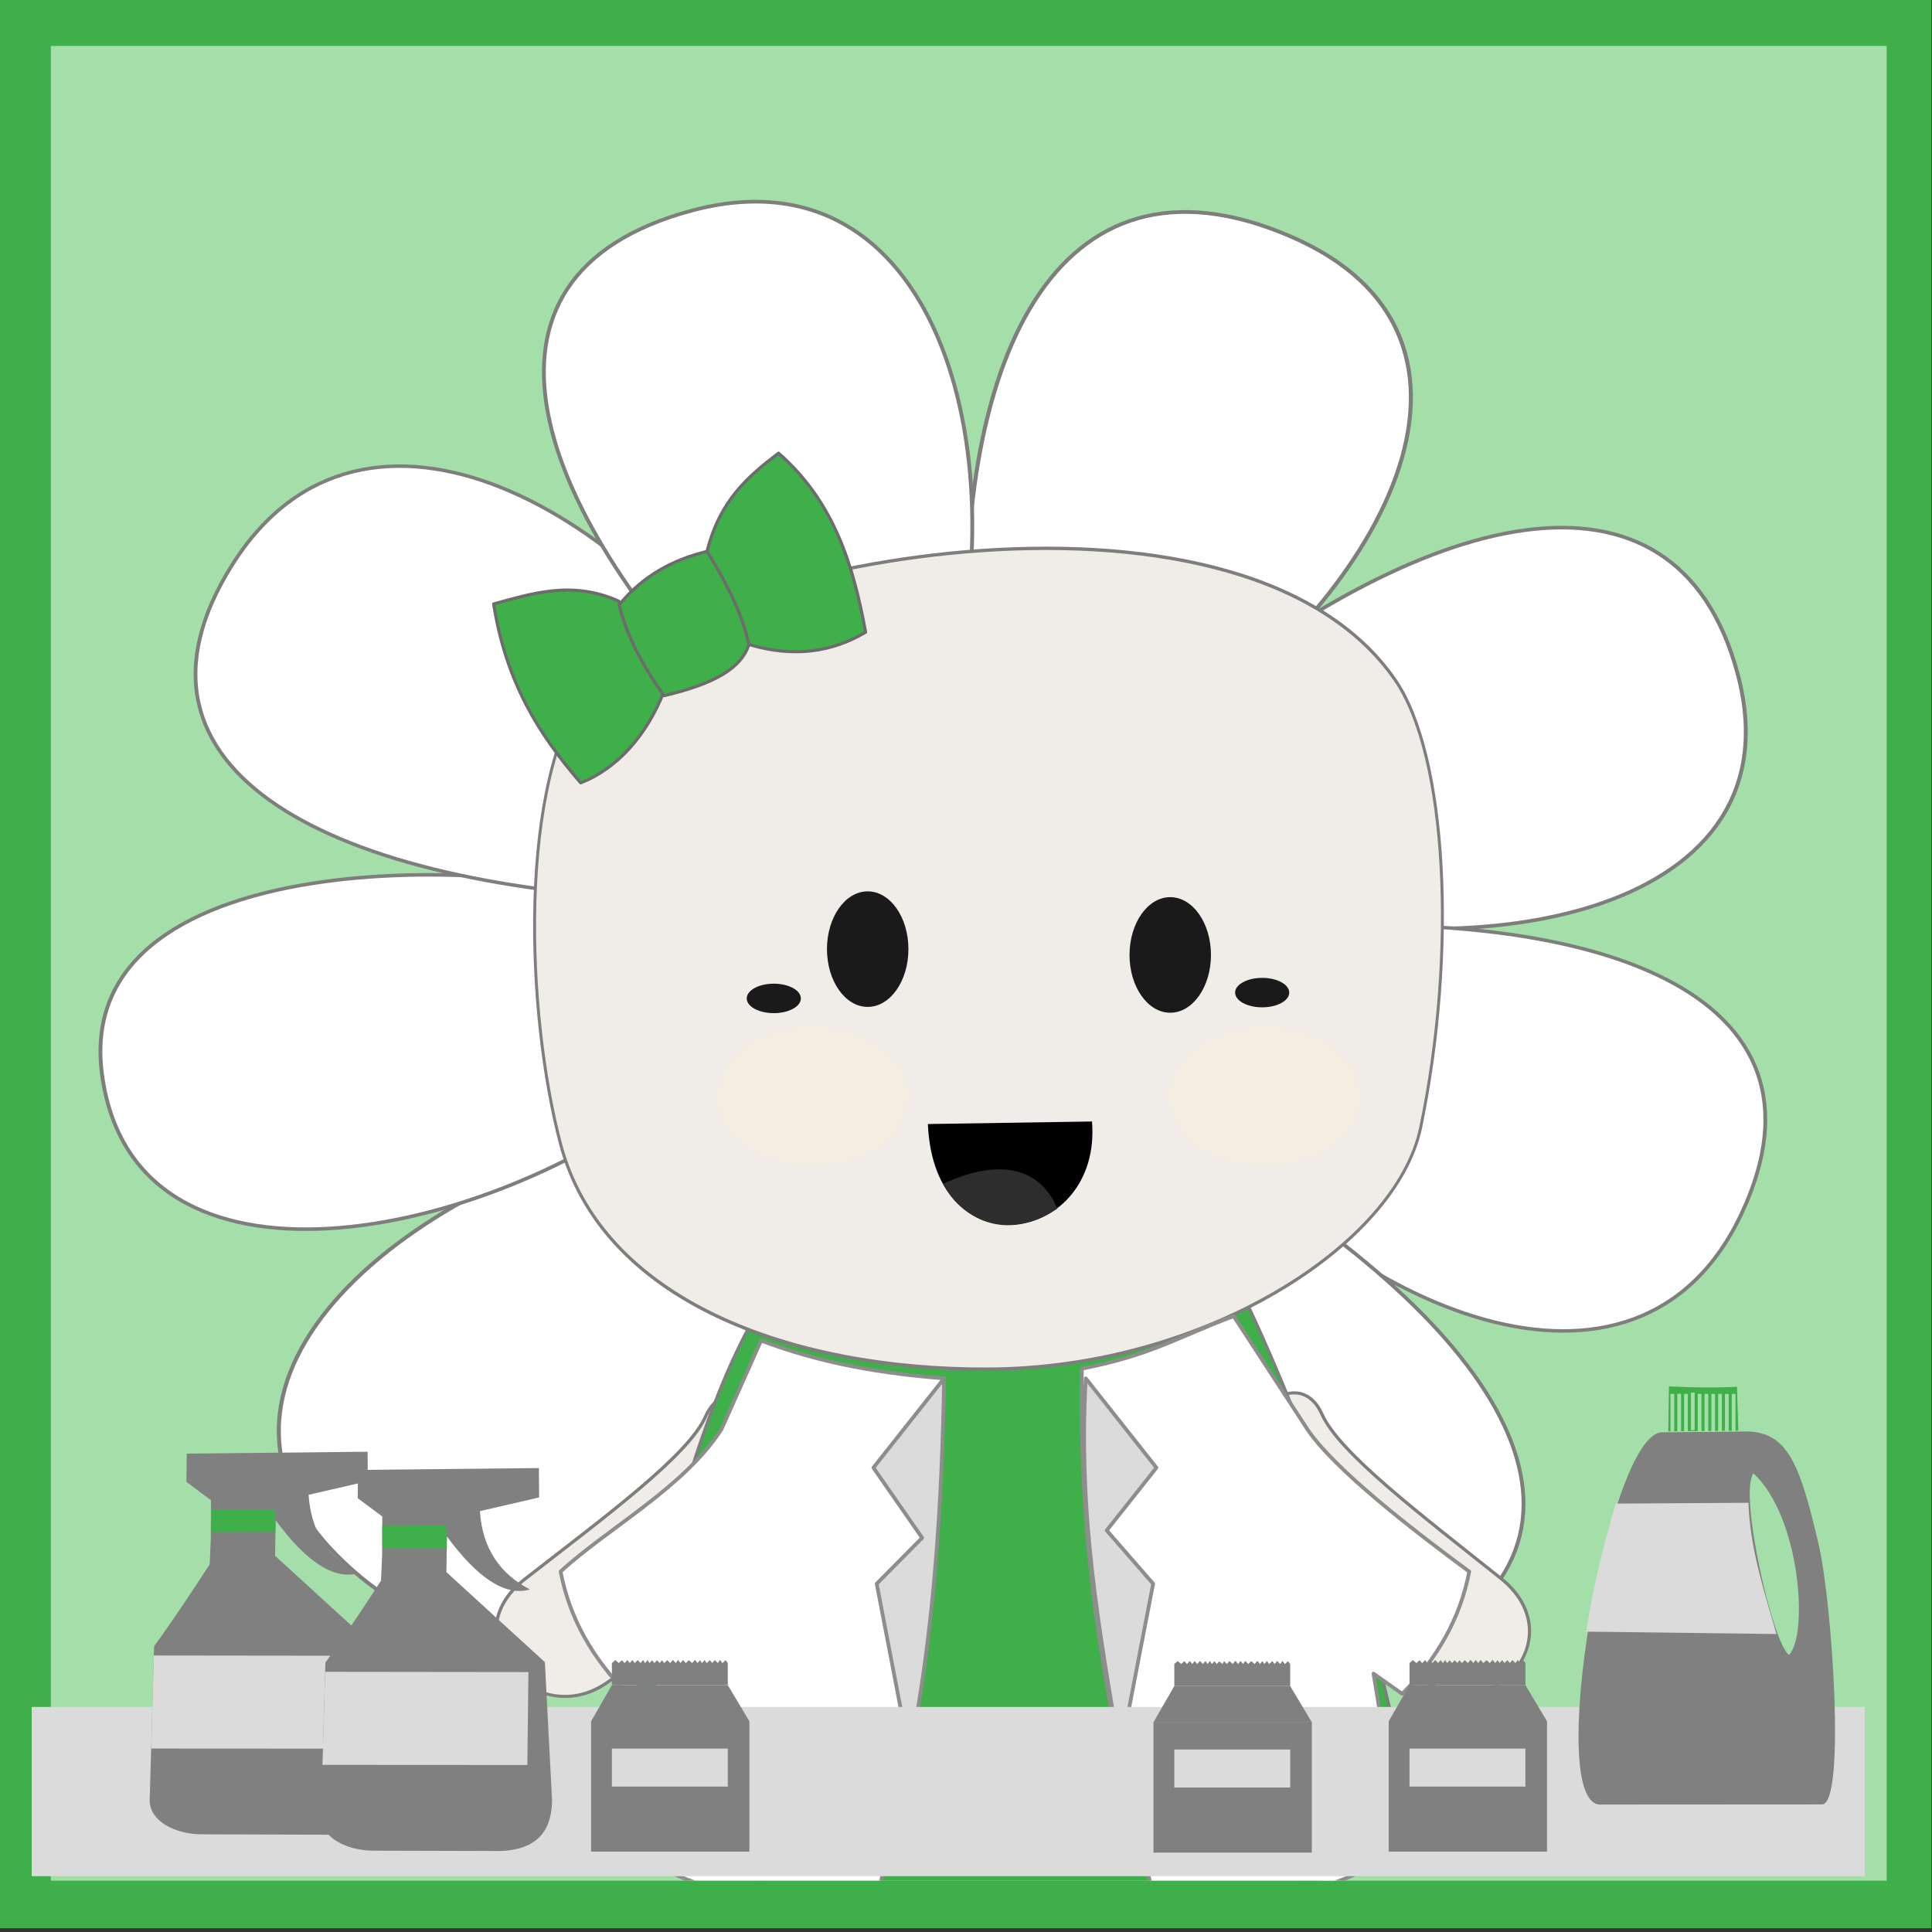 <?xml version="1.0" encoding="UTF-8" standalone="no"?>
<!DOCTYPE svg PUBLIC "-//W3C//DTD SVG 1.1//EN" "http://www.w3.org/Graphics/SVG/1.1/DTD/svg11.dtd">
<svg width="100%" height="100%" viewBox="0 0 309 309" version="1.1" xmlns="http://www.w3.org/2000/svg" xmlns:xlink="http://www.w3.org/1999/xlink" xml:space="preserve" xmlns:serif="http://www.serif.com/" style="fill-rule:evenodd;clip-rule:evenodd;stroke-linecap:round;stroke-linejoin:round;stroke-miterlimit:1.5;">
    <rect x="0" y="0" width="309" height="309" fill="#333333" stroke="none"/>
    <g transform="matrix(1,0,0,1,-5768.91,-1173.24)">
        <g transform="matrix(1.544,0,0,1.544,2538.35,-751.921)">
            <g transform="matrix(0.423,0,0,0.462,1205.32,1127.21)">
                <rect x="2096.89" y="258.409" width="473.052" height="432.928" style="fill:rgb(62,175,73);"/>
            </g>
            <g transform="matrix(0.402,0,0,0.439,1254.65,1138.18)">
                <rect x="2096.89" y="258.409" width="473.052" height="432.928" style="fill:rgb(164,223,170);"/>
            </g>
            <g transform="matrix(0.402,0,0,0.439,1254.65,1138.18)">
                <clipPath id="_clip1">
                    <rect x="2096.89" y="258.409" width="473.052" height="432.928"/>
                </clipPath>
                <g clip-path="url(#_clip1)">
                    <g transform="matrix(1.929,0,0,1.766,879.182,-2492.15)">
                        <g transform="matrix(0.982,0,0,0.91,-86.332,1213.24)">
                            <g transform="matrix(0.76,0.643,-0.65,0.766,534.577,-421.334)">
                                <path d="M826,472L852,464C862.064,427.139 851.345,385.021 817.11,394.431C783.225,403.745 793.858,438.071 826,472Z" style="fill:white;stroke:rgb(126,126,125);stroke-width:0.55px;"/>
                            </g>
                            <g transform="matrix(-0.026,1,-1,-0.026,1375.88,-336.338)">
                                <path d="M826,472L852,464C862.064,427.139 851.345,385.021 817.11,394.431C783.225,403.745 793.858,438.071 826,472Z" style="fill:white;stroke:rgb(126,126,125);stroke-width:0.53px;"/>
                            </g>
                            <g transform="matrix(-0.627,0.779,-0.779,-0.627,1780.34,160.505)">
                                <path d="M826,472L852,464C862.064,427.139 851.345,385.021 817.11,394.431C783.225,403.745 793.858,438.071 826,472Z" style="fill:white;stroke:rgb(126,126,125);stroke-width:0.51px;"/>
                            </g>
                            <g transform="matrix(-0.971,0.238,-0.238,-0.971,1803,802.822)">
                                <path d="M826,472L852,464C862.064,427.139 851.345,385.021 817.11,394.431C783.225,403.745 793.858,438.071 826,472Z" style="fill:white;stroke:rgb(126,126,125);stroke-width:0.52px;"/>
                            </g>
                            <g transform="matrix(-0.486,-0.874,0.874,-0.486,822.997,1506.8)">
                                <path d="M826,472L852,464C862.064,427.139 851.345,385.021 817.11,394.431C783.225,403.745 793.858,438.071 826,472Z" style="fill:white;stroke:rgb(126,126,125);stroke-width:0.55px;"/>
                            </g>
                            <g transform="matrix(0.144,-0.99,0.99,0.144,229.56,1281.48)">
                                <path d="M826,472L852,464C857.192,448.406 851.345,385.021 817.11,394.431C783.225,403.745 800.221,449.345 826,472Z" style="fill:white;stroke:rgb(126,126,125);stroke-width:0.52px;"/>
                            </g>
                            <g transform="matrix(0.715,-0.7,0.7,0.715,-104.921,744.477)">
                                <path d="M826,472L852,464C862.064,427.139 851.345,385.021 817.11,394.431C783.225,403.745 793.858,438.071 826,472Z" style="fill:white;stroke:rgb(126,126,125);stroke-width:0.51px;"/>
                            </g>
                            <g transform="matrix(0.968,-0.006,0.005,1,24.943,12.985)">
                                <path d="M826,472L852.853,466.484C862.917,429.623 851.345,385.021 817.11,394.431C783.225,403.745 793.858,438.071 826,472Z" style="fill:white;stroke:rgb(126,126,125);stroke-width:0.54px;"/>
                            </g>
                        </g>
                        <g transform="matrix(1,0,0,1,-89.669,1169.64)">
                            <path d="M815,633L841,636C841.891,642.733 841.493,648.694 840,654C839.17,656.951 832.013,657.947 829,655C822.576,648.716 817.832,641.428 815,633Z" style="fill:rgb(240,237,232);stroke:rgb(126,126,125);stroke-width:0.42px;"/>
                        </g>
                        <g transform="matrix(-1,0,0,1,1614.33,1169.64)">
                            <path d="M815,633L841,636C841.891,642.733 841.493,648.694 840,654C839.17,656.951 832.013,657.947 829,655C822.576,648.716 817.832,641.428 815,633Z" style="fill:rgb(240,237,232);stroke:rgb(126,126,125);stroke-width:0.42px;"/>
                        </g>
                        <g transform="matrix(0.462,-0.741,0.826,0.515,-151.172,2057.28)">
                            <path d="M799,577C813.873,581.908 828.334,587.062 834.745,586.243C844.573,584.988 841.144,600.204 830,601C816.828,601.941 803.88,598.796 792,594C780.151,589.217 785.519,572.551 799,577Z" style="fill:rgb(240,237,232);stroke:rgb(126,126,125);stroke-width:0.45px;"/>
                        </g>
                        <g transform="matrix(-0.462,-0.741,-0.795,0.496,1652.78,2068.11)">
                            <path d="M799,577C813.873,581.908 828.334,587.062 834.745,586.243C844.573,584.988 841.144,600.204 830,601C816.828,601.941 803.88,598.796 792,594C780.151,589.217 785.519,572.551 799,577Z" style="fill:rgb(240,237,232);stroke:rgb(126,126,125);stroke-width:0.46px;"/>
                        </g>
                        <g transform="matrix(0.988,0,0,0.982,-82.073,1183.41)">
                            <path d="M816.604,554.905C807.497,571.592 800.732,602.717 798,625C808.708,635.846 873.248,643.625 906,625C904.028,602.124 891.739,568.862 883.388,551.343C858.012,551.609 847.09,550.665 816.604,554.905Z" style="fill:rgb(62,175,73);stroke:rgb(126,126,125);stroke-width:0.42px;"/>
                        </g>
                        <g transform="matrix(0.661,0.121,-0.14,0.762,155.319,1129.37)">
                            <path d="M939.981,524.238C929.179,543.251 939.582,582.67 950.837,603.401C964.6,628.75 1004.07,634.563 1042.44,628.357C1084.66,621.529 1117.87,594.638 1118.42,573.869C1119.24,543.226 1110.29,509.981 1097.33,498.764C1058.35,465.033 952.844,501.597 939.981,524.238Z" style="fill:rgb(240,237,232);stroke:rgb(126,126,125);stroke-width:0.58px;"/>
                        </g>
                        <g transform="matrix(1,0,0,1,-87.725,1183.25)">
                            <g transform="matrix(1.138,0,0,1.196,-554.897,-94.172)">
                                <ellipse cx="1215.29" cy="492.568" rx="4.78" ry="6.455" style="fill:rgb(26,26,26);"/>
                            </g>
                            <g transform="matrix(1.138,0,0,1.196,-514.482,-93.395)">
                                <ellipse cx="1215.29" cy="492.568" rx="4.78" ry="6.455" style="fill:rgb(26,26,26);"/>
                            </g>
                            <g transform="matrix(1.273,0,0,1.903,-716.458,-462.744)">
                                <ellipse cx="1207.55" cy="513.576" rx="9.969" ry="4.861" style="fill:rgb(254,237,209);fill-opacity:0.25;"/>
                            </g>
                            <g transform="matrix(1.273,0,0,1.903,-656.108,-462.744)">
                                <ellipse cx="1207.55" cy="513.576" rx="9.969" ry="4.861" style="fill:rgb(254,237,209);fill-opacity:0.25;"/>
                            </g>
                            <g transform="matrix(1.099,0,0,2.103,-506.065,-545.95)">
                                <ellipse cx="1202.57" cy="498.086" rx="3.289" ry="0.936" style="fill:rgb(26,26,26);"/>
                            </g>
                            <g transform="matrix(1.099,0,0,2.103,-440.826,-546.727)">
                                <ellipse cx="1202.57" cy="498.086" rx="3.289" ry="0.936" style="fill:rgb(26,26,26);"/>
                            </g>
                            <g transform="matrix(1,0,0,1,-131.993,-917.201)">
                                <path d="M968.134,1435.51L990.058,1435.17C991.396,1451.56 968.988,1455.35 968.134,1435.51Z"/>
                            </g>
                        </g>
                        <g transform="matrix(0.855,0.131,-0.131,0.855,-80.117,1134.22)">
                            <g transform="matrix(0.988,-0.157,0.157,0.988,114.725,119.92)">
                                <path d="M825.787,435.959C827.782,428.096 832.261,424.333 836.908,420.847C845.502,428.438 848.39,438.406 850.199,448.57C845.04,451.589 839.137,452.492 832.168,450.367L825.787,435.959Z" style="fill:rgb(62,175,73);stroke:rgb(108,108,108);stroke-width:0.48px;"/>
                            </g>
                            <g transform="matrix(-0.496,0.868,0.868,0.496,1017.51,-501.171)">
                                <path d="M824.548,435.735C826.544,427.871 832.261,424.333 836.908,420.847C845.248,429.915 848.395,439.007 850.199,448.57C845.04,451.589 838.184,452.017 831.216,449.891L824.548,435.735Z" style="fill:rgb(62,175,73);stroke:rgb(108,108,108);stroke-width:0.48px;"/>
                            </g>
                            <g transform="matrix(0.988,-0.157,0.157,0.988,114.725,119.92)">
                                <path d="M812.181,444.133C815.828,439.691 820.486,437.204 825.787,435.959C829.148,441.417 831.295,446.159 832.168,450.367C830.998,453.983 826.91,456.4 819.037,458.199C815.841,453.73 813.338,449.057 812.181,444.133Z" style="fill:rgb(62,175,73);stroke:rgb(108,108,108);stroke-width:0.48px;"/>
                            </g>
                        </g>
                        <g transform="matrix(1.448,0,0,1.448,-2425.32,-247.547)">
                            <g transform="matrix(0.648,0,0,0.648,225.973,179.784)">
                                <path d="M3009.95,1830.66L3004.32,1843.27C2999.01,1851.58 2987.98,1857.46 2981.41,1863.55C2982.68,1870.22 2985.99,1875.96 2990.95,1880.96L2995.04,1878.08L2990.95,1902.91C2997.22,1907.68 3008.96,1911.1 3025.36,1913.37C3032.15,1891.15 3035.49,1865.13 3036,1836.04C3027.31,1835.37 3018.63,1833.96 3009.95,1830.66Z" style="fill:white;stroke:rgb(141,141,140);stroke-width:0.53px;"/>
                            </g>
                            <g transform="matrix(0.648,0,0,0.648,225.973,179.784)">
                                <path d="M3036,1836.04L3025.94,1848.76L3032.88,1858.75L3026.41,1865.28L3031.08,1889.61C3034.53,1872.41 3035.7,1854.38 3036,1836.04Z" style="fill:rgb(219,219,219);stroke:rgb(141,141,140);stroke-width:0.53px;"/>
                            </g>
                        </g>
                        <g transform="matrix(-1.448,0,0,1.448,3945.41,-247.547)">
                            <g transform="matrix(0.648,0,0,0.648,225.973,179.784)">
                                <path d="M3014.95,1827.18L3004.59,1843.07C3000.83,1848.91 2988.77,1858.13 2981.41,1863.55C2982.68,1870.22 2985.99,1875.96 2990.95,1880.96L2995.04,1878.08L2990.95,1902.91C2997.22,1907.68 3008.96,1911.1 3025.36,1913.37C3031.82,1889.29 3037.15,1864.32 3036.55,1834.66C3026.61,1832.67 3023.63,1830.48 3014.95,1827.18Z" style="fill:white;stroke:rgb(141,141,140);stroke-width:0.53px;"/>
                            </g>
                            <g transform="matrix(0.648,0,0,0.648,225.973,179.784)">
                                <path d="M3036,1836.04L3025.94,1848.76L3033.02,1857.69L3026.41,1865.28L3031.11,1889.61C3034.15,1871.6 3037.09,1855.6 3036,1836.04Z" style="fill:rgb(219,219,219);stroke:rgb(141,141,140);stroke-width:0.53px;"/>
                            </g>
                        </g>
                        <g transform="matrix(1,0,0,1,-219.67,266.065)">
                            <path d="M970.124,1443.47C972.325,1447.81 978.273,1451.56 985.385,1446.79C983.124,1441.47 977.94,1439.9 970.124,1443.47Z" style="fill:rgb(45,45,45);"/>
                        </g>
                    </g>
                </g>
            </g>
            <g transform="matrix(0.661,0,0,2.089,181.931,-2572.97)">
                <rect x="2895.14" y="1913.19" width="287.257" height="8.392" style="fill:rgb(219,219,219);"/>
            </g>
        </g>
        <g transform="matrix(0.234,0,0,0.234,4910.8,1224.08)">
            <g transform="matrix(2.254,0,0,2.254,-2603.65,-3308.51)">
                <path d="M3285.9,1805.79C3269.66,1806.64 3249.89,1920.81 3267.86,1918.65L3334.62,1918.61C3341.76,1918.29 3337.68,1857.76 3333.6,1840.02C3327.45,1813.34 3323.54,1804.87 3309.7,1805.55L3285.9,1805.79ZM3313.78,1818.23C3320.84,1824.74 3325.03,1836.89 3326.71,1848.22C3328.39,1859.54 3327.57,1870.04 3324.6,1873.26C3319.73,1870.36 3309.22,1824.26 3313.78,1818.23Z" style="fill:rgb(128,128,128);"/>
            </g>
            <path d="M4771.42,810.443L4862.18,809.879C4863.26,841.256 4873.05,870.552 4881.32,899.583L4751.28,897.942C4755.22,871.914 4761.98,842.7 4771.42,810.443Z" style="fill:rgb(219,219,219);"/>
            <path d="M4807.86,730.325L4807.4,761.076L4855.3,760.591L4854.36,730.57C4840.35,731.335 4824.71,731.177 4807.86,730.325Z" style="fill:rgb(62,175,73);"/>
            <g transform="matrix(1,0,0,1,-1.451,0)">
                <rect x="4810.38" y="735.44" width="2.539" height="25.636" style="fill:rgb(164,223,170);"/>
            </g>
            <g transform="matrix(1,0,0,1,3.199,0)">
                <rect x="4810.38" y="735.44" width="2.539" height="25.636" style="fill:rgb(164,223,170);"/>
            </g>
            <g transform="matrix(1,0,0,1,7.85,0)">
                <rect x="4810.38" y="735.44" width="2.539" height="25.636" style="fill:rgb(164,223,170);"/>
            </g>
            <g transform="matrix(1,-0.072,0,1,12.5,345.639)">
                <rect x="4810.38" y="735.44" width="2.539" height="25.636" style="fill:rgb(164,223,170);"/>
            </g>
            <g transform="matrix(1,0,0,1,17.151,0)">
                <rect x="4810.38" y="735.44" width="2.539" height="25.636" style="fill:rgb(164,223,170);"/>
            </g>
            <g transform="matrix(1,0,0,1,21.802,0)">
                <rect x="4810.38" y="735.44" width="2.539" height="25.636" style="fill:rgb(164,223,170);"/>
            </g>
            <g transform="matrix(1,0,0,1,26.452,0)">
                <rect x="4810.38" y="735.44" width="2.539" height="25.636" style="fill:rgb(164,223,170);"/>
            </g>
            <g transform="matrix(1,0,0,1,31.103,0)">
                <rect x="4810.38" y="735.44" width="2.539" height="25.636" style="fill:rgb(164,223,170);"/>
            </g>
            <g transform="matrix(1,0,0,1,35.754,0)">
                <rect x="4810.38" y="735.44" width="2.539" height="25.636" style="fill:rgb(164,223,170);"/>
            </g>
            <g transform="matrix(1,0,0,1,40.404,0)">
                <rect x="4810.38" y="735.44" width="2.539" height="25.636" style="fill:rgb(164,223,170);"/>
            </g>
        </g>
        <g transform="matrix(0.204,0,0,0.204,5062.25,1271.97)">
            <path d="M3629.3,722.486L3628.42,742.458C3615.15,763.114 3598.11,788.509 3584.83,806.688L3581.37,927.55C3581.34,943.825 3601.4,954.131 3622.35,954.163L3715.49,954.419C3755.88,955.83 3762.22,933.049 3762.53,914.845L3756.9,806.359L3679.69,735.801L3680.13,707.909C3703.12,739.077 3725,755.151 3745.26,749.408C3721.98,737.33 3707.85,717.484 3705.96,687.964L3752.4,677.252L3752.2,654.202L3610.43,655.676L3610.17,677.838L3629.42,692.183L3629.3,722.486Z" style="fill:rgb(128,128,128);"/>
            <path d="M3584.62,813.962L3743.99,814.152L3743.16,886.998L3582.53,886.906L3584.62,813.962Z" style="fill:rgb(219,219,219);"/>
            <path d="M3629.39,699.404L3679.79,699.294L3679.99,717.031L3629.52,717.206L3629.39,699.404Z" style="fill:rgb(62,175,73);"/>
        </g>
        <g transform="matrix(0.204,0,0,0.204,5089.65,1274.58)">
            <path d="M3629.3,722.486L3628.42,742.458C3615.15,763.114 3598.11,788.509 3584.83,806.688L3581.37,927.55C3581.34,943.825 3601.4,954.131 3622.35,954.163L3715.49,954.419C3755.88,955.83 3762.22,933.049 3762.53,914.845L3756.9,806.359L3679.69,735.801L3680.13,707.909C3703.12,739.077 3725,755.151 3745.26,749.408C3721.98,737.33 3707.85,717.484 3705.96,687.964L3752.4,677.252L3752.2,654.202L3610.43,655.676L3610.17,677.838L3629.42,692.183L3629.3,722.486Z" style="fill:rgb(128,128,128);"/>
            <path d="M3584.62,813.962L3743.99,814.152L3743.16,886.998L3582.53,886.906L3584.62,813.962Z" style="fill:rgb(219,219,219);"/>
            <path d="M3629.39,699.404L3679.79,699.294L3679.99,717.031L3629.52,717.206L3629.39,699.404Z" style="fill:rgb(62,175,73);"/>
        </g>
        <g transform="matrix(0.15,0,0,0.111,5370.63,1305.19)">
            <g transform="matrix(1,0,0,1.052,0,-77.334)">
                <rect x="3285.44" y="1300.74" width="168.796" height="178.935" style="fill:rgb(128,128,128);"/>
            </g>
            <rect x="3307.63" y="1330.77" width="123.581" height="54.758" style="fill:rgb(219,219,219);"/>
            <path d="M3431.21,1239.31L3307.63,1239.31L3285.44,1291.39L3454.24,1291.39L3431.21,1239.31Z" style="fill:rgb(128,128,128);"/>
            <path d="M3431.21,1207.55L3428.86,1203.38L3425.54,1207.63L3422.93,1203.09L3420.53,1207.55L3417.37,1203.16L3414.64,1207.48L3412.12,1203.41L3408.83,1207.55L3406.4,1203.26L3403.67,1207.55L3401.56,1203.26L3399.01,1207.55L3396.22,1202.98L3393.25,1207.55L3389.67,1203.35L3386.45,1207.55L3383.37,1203.07L3380.84,1207.55L3378.26,1203.02L3375.7,1207.55L3372.72,1202.99L3369.84,1207.55L3366.53,1203.28L3363.51,1207.55L3360.82,1203.42L3358.79,1207.55L3355.66,1203.55L3352.95,1207.55L3350.39,1203.46L3347.8,1207.55L3345.64,1203.16L3343.1,1207.55L3340.91,1203.24L3338.18,1207.55L3335.02,1203.09L3332.05,1207.55L3329.34,1203.22L3326.73,1207.55L3324.21,1203.19L3321.13,1207.55L3318.3,1203.4L3314.98,1207.55L3311.27,1203.24L3307.63,1207.55L3307.63,1239.31L3431.21,1239.31L3431.21,1207.55Z" style="fill:rgb(128,128,128);"/>
        </g>
        <g transform="matrix(0.15,0,0,0.111,5498.2,1305.19)">
            <g transform="matrix(1,0,0,1.052,0,-77.334)">
                <rect x="3285.44" y="1300.74" width="168.796" height="178.935" style="fill:rgb(128,128,128);"/>
            </g>
            <rect x="3307.63" y="1330.77" width="123.581" height="54.758" style="fill:rgb(219,219,219);"/>
            <path d="M3431.21,1239.31L3307.63,1239.31L3285.44,1291.39L3454.24,1291.39L3431.21,1239.31Z" style="fill:rgb(128,128,128);"/>
            <path d="M3431.21,1207.55L3428.86,1203.38L3425.54,1207.63L3422.93,1203.09L3420.53,1207.55L3417.37,1203.16L3414.64,1207.48L3412.12,1203.41L3408.83,1207.55L3406.4,1203.26L3403.67,1207.55L3401.56,1203.26L3399.01,1207.55L3396.22,1202.98L3393.25,1207.55L3389.67,1203.35L3386.45,1207.55L3383.37,1203.07L3380.84,1207.55L3378.26,1203.02L3375.7,1207.55L3372.72,1202.99L3369.84,1207.55L3366.53,1203.28L3363.51,1207.55L3360.82,1203.42L3358.79,1207.55L3355.66,1203.55L3352.95,1207.55L3350.39,1203.46L3347.8,1207.55L3345.64,1203.16L3343.1,1207.55L3340.91,1203.24L3338.18,1207.55L3335.02,1203.09L3332.05,1207.55L3329.34,1203.22L3326.73,1207.55L3324.21,1203.19L3321.13,1207.55L3318.3,1203.4L3314.98,1207.55L3311.27,1203.24L3307.63,1207.55L3307.63,1239.31L3431.21,1239.31L3431.21,1207.55Z" style="fill:rgb(128,128,128);"/>
        </g>
        <g transform="matrix(0.15,0,0,0.111,5460.58,1305.34)">
            <g transform="matrix(1,0,0,1.052,0,-77.334)">
                <rect x="3285.44" y="1300.74" width="168.796" height="178.935" style="fill:rgb(128,128,128);"/>
            </g>
            <rect x="3307.63" y="1330.77" width="123.581" height="54.758" style="fill:rgb(219,219,219);"/>
            <path d="M3431.21,1239.31L3307.63,1239.31L3285.44,1291.39L3454.24,1291.39L3431.21,1239.31Z" style="fill:rgb(128,128,128);"/>
            <path d="M3431.21,1207.55L3428.86,1203.38L3425.54,1207.63L3422.93,1203.09L3420.53,1207.55L3417.37,1203.16L3414.64,1207.48L3412.12,1203.41L3408.83,1207.55L3406.4,1203.26L3403.67,1207.55L3401.56,1203.26L3399.01,1207.55L3396.22,1202.98L3393.25,1207.55L3389.67,1203.35L3386.45,1207.55L3383.37,1203.07L3380.84,1207.55L3378.26,1203.02L3375.7,1207.55L3372.72,1202.99L3369.84,1207.55L3366.53,1203.28L3363.51,1207.55L3360.82,1203.42L3358.79,1207.55L3355.66,1203.55L3352.95,1207.55L3350.39,1203.46L3347.8,1207.55L3345.64,1203.16L3343.1,1207.55L3340.91,1203.24L3338.18,1207.55L3335.02,1203.09L3332.05,1207.55L3329.34,1203.22L3326.73,1207.55L3324.21,1203.19L3321.13,1207.55L3318.3,1203.4L3314.98,1207.55L3311.27,1203.24L3307.63,1207.55L3307.63,1239.31L3431.21,1239.31L3431.21,1207.55Z" style="fill:rgb(128,128,128);"/>
        </g>
    </g>
</svg>
